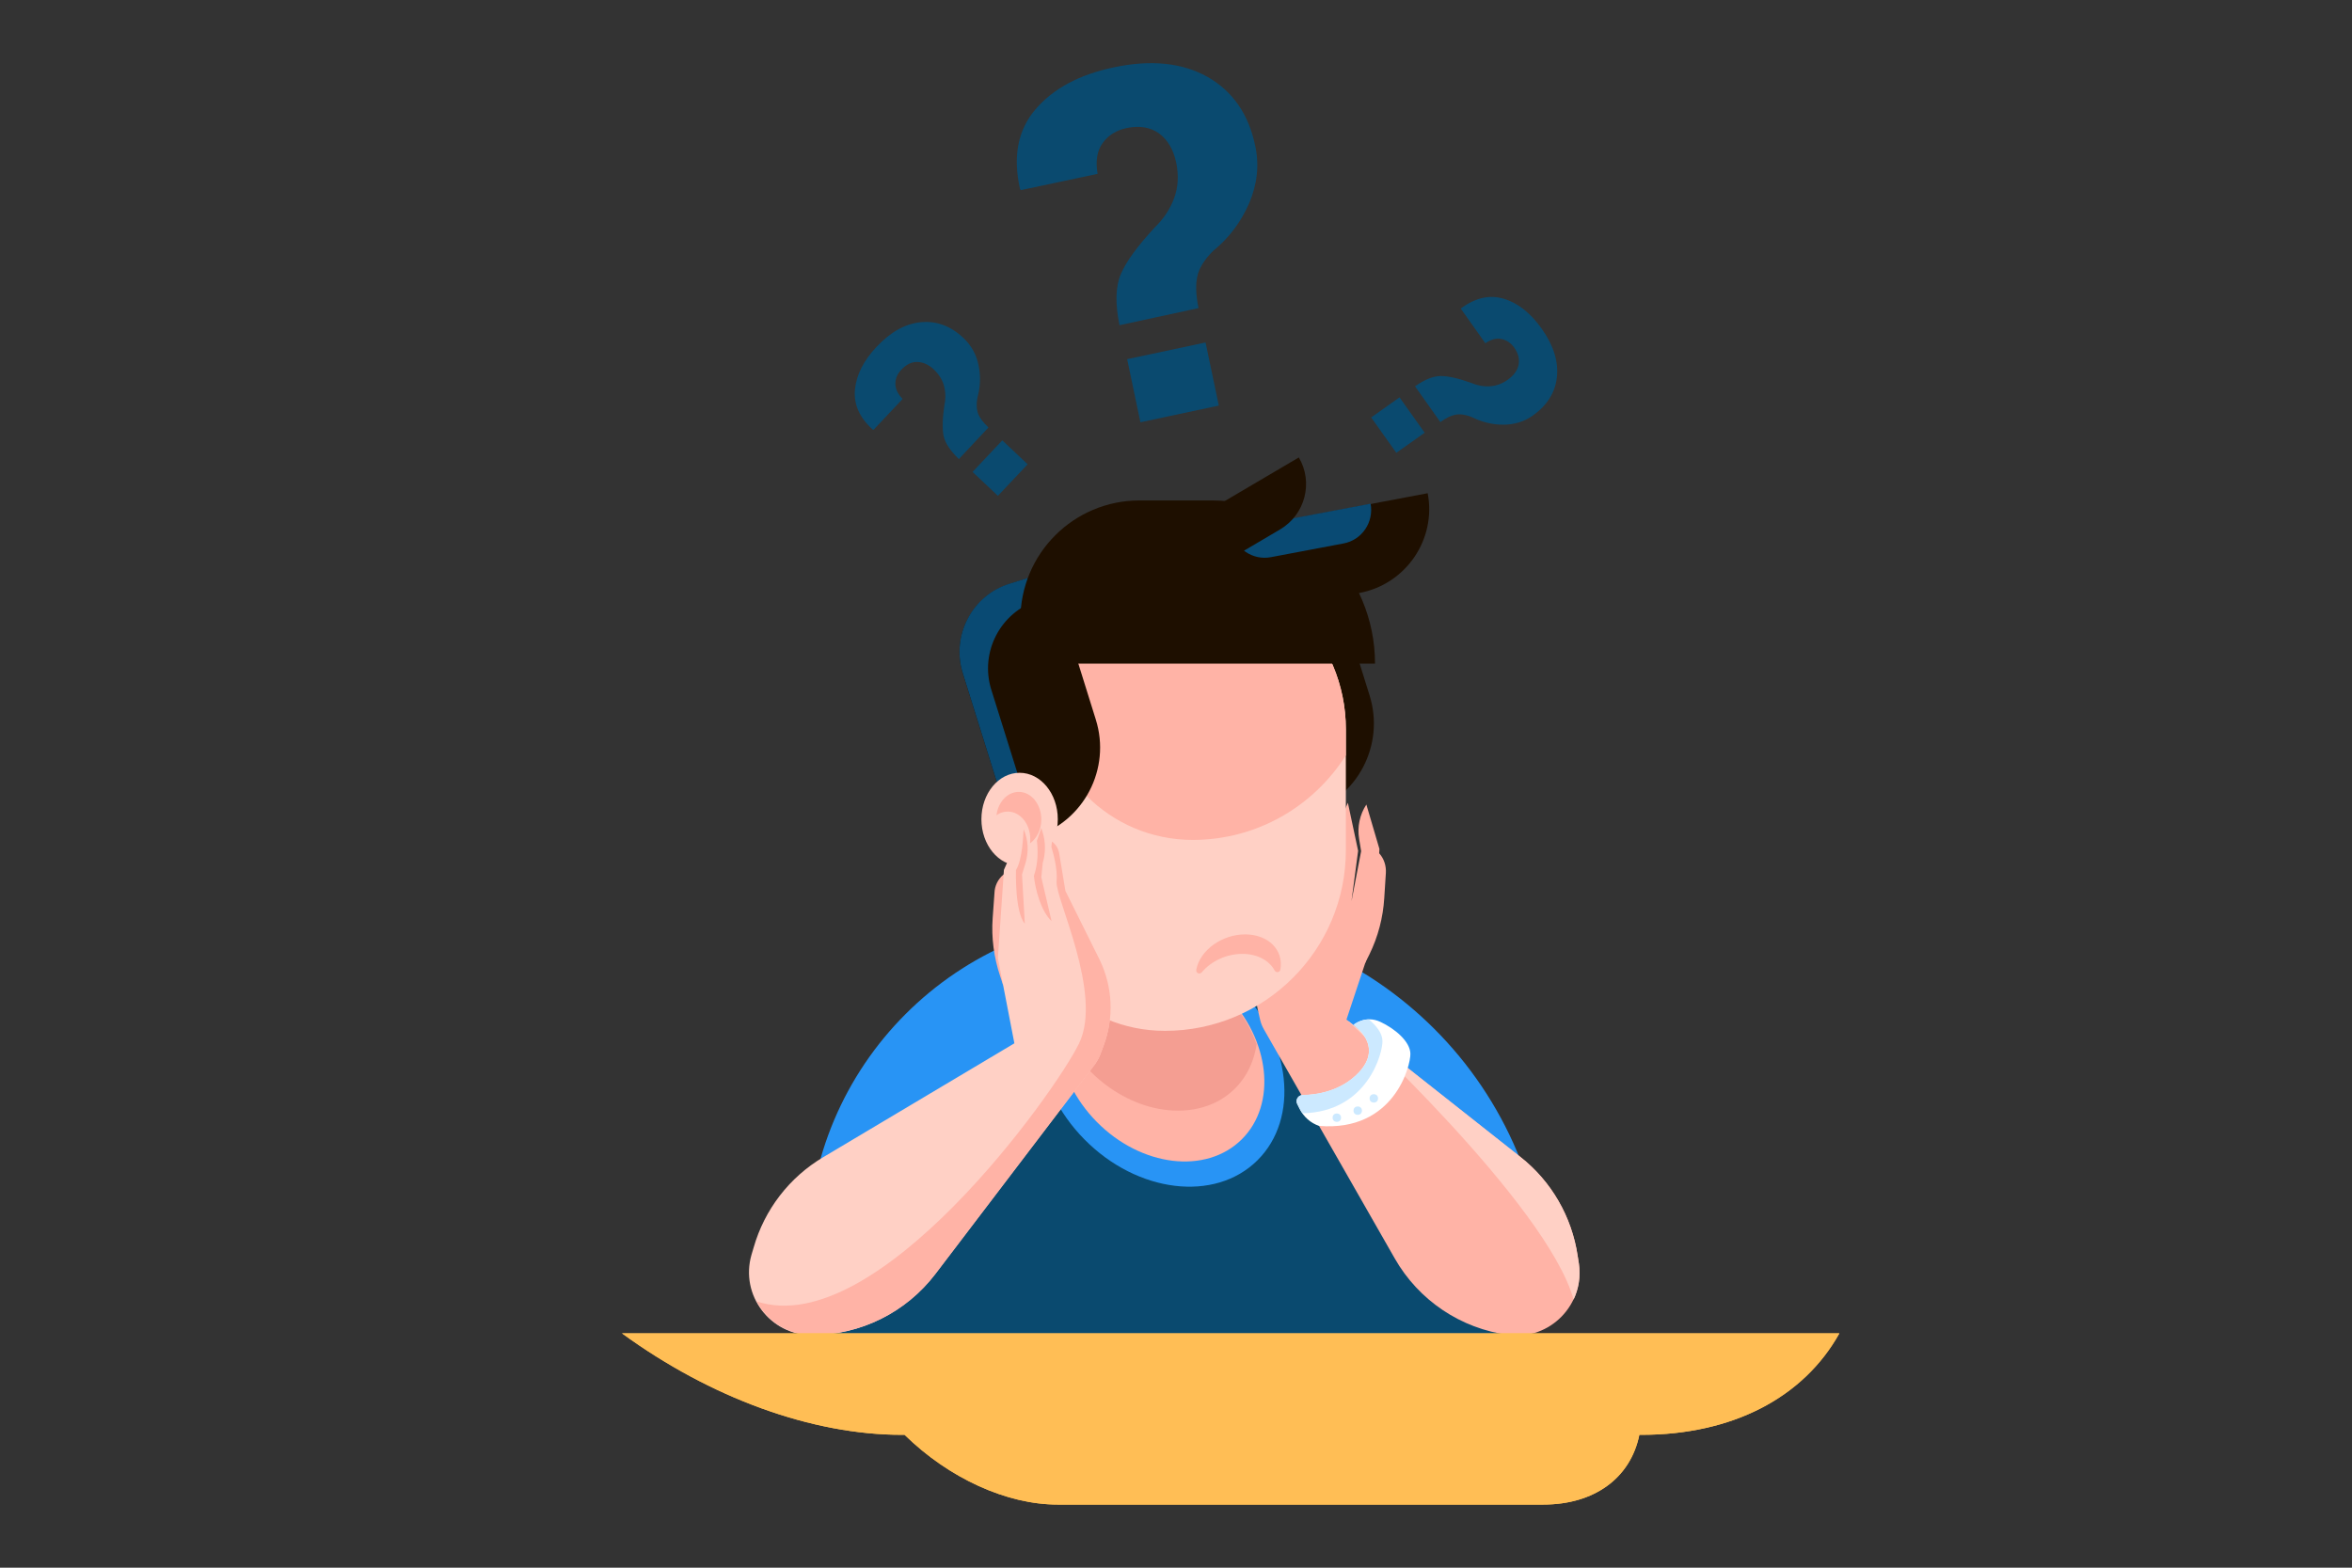 <svg xmlns="http://www.w3.org/2000/svg" xmlns:xlink="http://www.w3.org/1999/xlink" version="1.1" x="0px" y="0px" viewBox="0 0 1170 780" style="enable-background:new 0 0 1170 780;" xml:space="preserve">
<rect x="0" y="0" width="1170" height="780" fill="#333333" stroke="none"/>
<style xmlns="http://www.w3.org/2000/svg" type="text/css">
	.st0{fill:#2894F5;}
	.st1{fill:#0A4A6F;}
	.st2{fill:#FFB3A6;}
	.st3{fill:#F49E92;}
	.st4{fill:#FFD0C5;}
	.st5{fill:#1E0F00;}
	.st6{fill:#094A73;}
	.st7{fill:#FFFFFF;}
	.st8{fill:#CCE9FF;}
	.st9{clip-path:url(#SVGID_2_);fill:#ffbe55;}
	.st10{fill:#ffbe55;}
</style>
<g xmlns="http://www.w3.org/2000/svg" id="Layer_2">
</g>
<g xmlns="http://www.w3.org/2000/svg" id="Object">
	<path class="st0" d="M578.3,455.9h-10.4c-91.7,0-166,74.3-166,166v32.9c0,5.3,4.3,9.6,9.6,9.6h341c9.5,0,17.1-7.7,17.1-17.1v0   C769.6,541.6,683.9,455.9,578.3,455.9z"/>
	<path class="st1" d="M411.5,664.3h341c4.9,0,9.4-2.1,12.5-5.5l-31.9-22.2c0-78.9-63.9-142.8-142.8-142.8h-4.2   c-68.4,0-123.9,55.5-123.9,123.9l-57.8,43.4C406.1,663.1,408.7,664.3,411.5,664.3z"/>
	
		<ellipse transform="matrix(0.712 -0.703 0.703 0.712 -205.289 558.16)" class="st0" cx="577.3" cy="529.2" rx="53.8" ry="67.8"/>
	
		<ellipse transform="matrix(0.712 -0.703 0.703 0.712 -203.525 557.409)" class="st2" cx="577.3" cy="526.6" rx="45.1" ry="56.8"/>
	<path class="st3" d="M565.7,475.3c-21.3,0-36.3,13.7-39.1,33.1c9,25,34.2,44.2,59.4,44.2c21.3,0,36.3-13.7,39.1-33.1   C616,494.5,590.9,475.3,565.7,475.3z"/>
	<g>
		<path class="st2" d="M686.2,424.7l-2.3-2.6l-3.9,29.5l-1.1,27.9l2.3-4.6c4.3-8.8,6.8-18.3,7.4-28.1l0.8-12.5    C689.6,430.8,688.5,427.3,686.2,424.7z"/>
		<path class="st2" d="M660.1,410.6l-5.5,18.1l-21.4,31.9c-8.1,12.3-10.8,27.4-7.5,41.8l1.2,5.2c0.4,1.6,1,3.1,1.8,4.5l65.1,114    c11.9,20.9,32.9,35,56.7,38.1h0c20.5,2.7,37.9-15.1,34.9-35.6l-0.6-3.8c-2.9-19.4-13.1-37-28.4-49.1l-86.6-68.4l13.6-41l2.8-43.9    l-6.5-22.1l0,0c-3.3,5-4.6,11.1-3.6,17.1l1,6.1l-4.8,24.9l3.3-25.1l-5.1-23.9l-0.8,1.9c-2.2,4.8-2.9,10.1-2.1,15.3l-0.3,7.2    l-8,21.5l5-21.1l0.2-18.7l0,0C662.3,406.4,660.8,408.3,660.1,410.6z"/>
		<path class="st4" d="M756.4,575.7l-86.6-68.4l0,0l0,0c0,0,99.6,91.6,113,139.3c2.5-5.4,3.6-11.5,2.6-18l-0.6-3.8    C781.9,605.4,771.8,587.8,756.4,575.7z"/>
	</g>
	<path class="st5" d="M650.8,404.5l-9.3,2.9L615.1,323c-5.8-18.7,4.6-38.6,23.3-44.5l19.9-6.2l23,73.7   C689,370.6,675.3,396.8,650.8,404.5z"/>
	<path class="st4" d="M579.5,512.9L579.5,512.9c-41.2,0-74.5-33.4-74.5-74.5v-85.8c0-39.3,31.8-71.1,71.1-71.1H588   c45,0,81.5,36.5,81.5,81.5v60C669.5,472.6,629.2,512.9,579.5,512.9z"/>
	<path class="st2" d="M588,281.4h-11.9c-23.5,0-44.4,11.4-57.3,29v33c0,41.2,33.4,74.5,74.5,74.5h0c32.1,0,60.2-16.8,76.2-42.1v-13   C669.5,317.9,633,281.4,588,281.4z"/>
	<path class="st5" d="M514.6,416.4l-9.3,2.9l-26.4-84.3c-5.8-18.7,4.6-38.6,23.3-44.5l19.9-6.2l23,73.7   C552.8,382.5,539.2,408.7,514.6,416.4z"/>
	<path class="st6" d="M493.1,343.1c-5.8-18.7,4.6-38.6,23.3-44.5l9.3-2.9l-3.6-11.5l-19.9,6.2c-18.7,5.8-29.1,25.8-23.3,44.5   l26.4,84.3l9.3-2.9c0.4-0.1,0.9-0.3,1.3-0.4L493.1,343.1z"/>
	<path class="st5" d="M684,330.2H507.6v-22c0-32.7,26.5-59.2,59.2-59.2h36.1C647.7,249,684,285.4,684,330.2L684,330.2z"/>
	<path class="st5" d="M536.9,278.2l173.3-32.8v0c4.4,23-10.8,45.2-33.8,49.6l-89.9,17C563.5,316.3,541.3,301.2,536.9,278.2   L536.9,278.2z"/>
	<path class="st6" d="M612.5,263.7l69.3-13.1v0c1.7,9.2-4.3,18.1-13.5,19.8l-36,6.8C623.1,279,614.3,272.9,612.5,263.7L612.5,263.7z   "/>
	<path class="st5" d="M552.5,282.7l93.6-55.1v0c7.3,12.4,3.2,28.4-9.3,35.8L588.3,292C575.8,299.3,559.8,295.2,552.5,282.7   L552.5,282.7z"/>
	<ellipse class="st4" cx="507.2" cy="407.6" rx="19" ry="23.1"/>
	<path class="st2" d="M506.8,394c-5.6,0-10.3,5-11.1,11.6c1.7-1.2,3.6-1.8,5.6-1.8c6.2,0,11.2,6.1,11.2,13.7c0,0.7,0,1.4-0.1,2.1   c3.3-2.4,5.6-6.8,5.6-11.8C518,400.1,513,394,506.8,394z"/>
	<g>
		<path class="st2" d="M499.1,435.2l2.6-2.3v29.8l-2.6,27.8l-1.6-4.9c-3.1-9.3-4.4-19.1-3.7-28.8l0.9-12.5    C494.8,440.8,496.4,437.5,499.1,435.2z"/>
		<path class="st4" d="M526.8,424.6l3.1,18.7l17.1,34.4c6.4,13.3,7.1,28.6,2,42.4l-1.9,5c-0.6,1.5-1.4,2.9-2.3,4.2l-79.6,104.6    c-14.6,19.1-37.2,30.4-61.3,30.4h0c-20.8,0-35.8-19.9-30.1-39.9l1.1-3.7c5.4-18.9,17.8-35,34.7-45l95-56.6l-8.2-42.4l3-43.9    l9.3-21.1l0,0c2.6,5.4,3.1,11.6,1.4,17.4l-1.8,5.9l1.5,25.3v-25.3L518,412l0.6,1.9c1.6,5,1.6,10.4,0.1,15.5l-0.7,7.1l5.2,22.3    l-2.2-21.6l2.2-18.6l0,0C525.1,420.2,526.4,422.3,526.8,424.6z"/>
		<path class="st2" d="M547.2,525.1l1.9-5c5.1-13.8,4.4-29.1-2-42.4l-17.1-34.4l-3.1-18.7c-0.4-2.4-1.7-4.5-3.6-5.9l-0.3,2.7    c0.9,3,3.2,10.9,2.6,17.3c-0.7,8.2,23.1,55.8,11.2,80.4c-11.9,24.6-100.5,148.2-160.4,128.4c5.2,9.8,15.4,16.7,27.7,16.7h0    c24.1,0,46.7-11.2,61.3-30.4l79.6-104.6C545.8,528,546.6,526.6,547.2,525.1z"/>
	</g>
	<path class="st2" d="M515.8,418.3c0.5,4.2,0.8,11-1.5,17.5c0.7,6.7,3.5,17.5,8.8,22.5v0l-5.1-21.8l0.7-7.1c1.5-5,1.5-10.4-0.1-15.5   L518,412L515.8,418.3z"/>
	<path class="st2" d="M505.4,432.9c0,0-0.7,20.7,4.4,26.7l-1.4-24.5l1.8-5.9c1.6-5.5,1.3-11.4-1-16.6   C509,415.3,508.7,427.6,505.4,432.9z"/>
	<path class="st2" d="M619.4,464.9c-11.5,0-22.4,7.8-24.3,17.5c0,0.1,0,0.1,0,0.2c-0.3,1.5,1.7,2.4,2.7,1.2   c4.6-5.5,12.2-9.2,20.2-9.2c7.5,0,13.4,3.3,16.1,8.3c0.7,1.2,2.5,1,2.8-0.4c0,0,0,0,0,0C638.7,472.7,630.9,464.9,619.4,464.9z"/>
	<g>
		<g>
			<path class="st1" d="M556.9,161.8c-2.2-10.8-2-19.3,0.7-25.5c2.6-6.2,8.3-13.9,16.8-23.1c4.5-4.4,7.7-9.2,9.7-14.7     c2-5.4,2.3-11.3,1-17.6c-1.4-6.5-4.2-11.3-8.5-14.5c-4.3-3.1-9.7-4-16.1-2.7c-5.2,1.1-9.2,3.6-12,7.5c-2.8,3.9-3.6,9-2.5,15.3     l-38.2,8.1l-0.4-0.6c-3.6-16.1-1.1-29.3,7.7-39.6c8.8-10.3,21.8-17.3,39-20.9c18.4-3.9,33.9-2.3,46.5,4.7     c12.5,7.1,20.5,18.5,23.8,34.3c2.1,9.7,1,19.2-3,28.6c-4.1,9.4-10,17.3-18,23.8c-4.3,4.3-6.9,8.5-7.8,12.6     c-0.9,4.1-0.7,9.4,0.6,15.8L556.9,161.8z M606.3,201.8l-39,8.3l-6.6-31.4l39-8.3L606.3,201.8z"/>
		</g>
		<g>
			<path class="st1" d="M694.6,225.3l-12.5-17.6l14.1-10l12.5,17.6L694.6,225.3z M703.9,192.2c4.9-3.4,9.1-5.1,12.8-5.1     c3.7,0,8.7,1.1,15.1,3.4c3.1,1.3,6.2,1.9,9.4,1.7c3.1-0.2,6.1-1.3,8.9-3.3c2.9-2.1,4.7-4.5,5.3-7.3c0.6-2.8-0.1-5.7-2.1-8.6     c-1.7-2.3-3.8-3.8-6.3-4.3c-2.5-0.6-5.3,0.1-8.1,2.1l-12.2-17.2l0.2-0.3c7.2-5.2,14.3-6.8,21.3-4.6c7,2.1,13.2,7.1,18.7,14.8     c5.9,8.3,8.4,16.3,7.6,24c-0.8,7.7-4.8,14.1-11.9,19.2c-4.4,3.1-9.3,4.6-14.8,4.6c-5.5,0-10.7-1.3-15.7-3.8     c-3-1.2-5.7-1.6-7.9-1.2c-2.3,0.4-4.8,1.6-7.7,3.7L703.9,192.2z"/>
		</g>
		<g>
			<path class="st1" d="M477,228.4c-4.3-4.1-6.8-7.9-7.6-11.5c-0.7-3.6-0.6-8.7,0.4-15.4c0.7-3.3,0.6-6.5-0.2-9.5     c-0.8-3-2.5-5.7-5-8.1c-2.6-2.5-5.4-3.7-8.2-3.8c-2.9-0.1-5.5,1.2-8,3.8c-2,2.1-3,4.4-3,7c0,2.6,1.2,5.1,3.6,7.6l-14.5,15.4     l-0.4-0.2c-6.6-6-9.5-12.6-8.8-19.9c0.7-7.3,4.3-14.4,10.8-21.3c7-7.4,14.3-11.5,22.1-12.2c7.7-0.7,14.8,1.9,21.1,7.9     c3.9,3.7,6.4,8.2,7.5,13.6c1.1,5.4,0.9,10.8-0.6,16.1c-0.6,3.2-0.4,5.9,0.4,8c0.8,2.1,2.6,4.4,5.1,6.8L477,228.4z M511.2,231     l-14.8,15.7l-12.6-11.9l14.8-15.7L511.2,231z"/>
		</g>
	</g>
	<path class="st7" d="M673.3,509.9c0,0,5.8-5,13.3-1.5s14.8,9.8,15,15.8s-8.1,39-45.4,36l0,0c-4.2-1.4-7.7-4.5-9.7-8.5l-1.2-2.4   c-1-2,0.4-4.4,2.7-4.4c6.7-0.1,18.9-1.8,27.8-11.1C688.8,520.1,673.3,509.9,673.3,509.9z"/>
	<path class="st8" d="M680.9,507.2c-4.5,0.1-7.6,2.7-7.6,2.7s15.5,10.3,2.5,23.8c-9,9.4-21.1,11-27.8,11.1c-2.2,0-3.7,2.4-2.7,4.4   l1.2,2.4c0.4,0.8,0.9,1.6,1.4,2.3c32.6-0.6,40.1-30.5,39.8-36.1C687.6,514.1,684.7,510.3,680.9,507.2z"/>
	<circle class="st8" cx="683.4" cy="546.5" r="2.1"/>
	<circle class="st8" cx="665" cy="556.1" r="2.1"/>
	<circle class="st8" cx="675.4" cy="552.6" r="2.1"/>
	<g id="Desk">
		<g>
			<defs>
				<path id="SVGID_1_" d="M915,663.4H309.4l0,0c44.2,32.2,94.5,50.5,139.3,50.5h1.3l0,0c22,21.6,50.8,34.7,76.1,34.7h241.6      c25.3,0,43.4-13.1,47.8-34.7v0h1.3C861.6,713.8,897,695.6,915,663.4L915,663.4z"/>
			</defs>
			<use xmlns:xlink="http://www.w3.org/1999/xlink" xlink:href="#SVGID_1_" style="overflow:visible;fill:#ffbe55;"/>
			<clipPath id="SVGID_2_">
				<use xmlns:xlink="http://www.w3.org/1999/xlink" xlink:href="#SVGID_1_" style="overflow:visible;"/>
			</clipPath>
			<path class="st9" d="M915,663.4H309.4l0,0c44.2,32.2,94.5,50.5,139.3,50.5h1.3l0,0c22,21.6,50.8,34.7,76.1,34.7h241.6     c25.3,0,43.4-13.1,47.8-34.7v0h1.3C861.6,713.8,897,695.6,915,663.4L915,663.4z"/>
			<line class="st9" x1="324.6" y1="694.5" x2="905.5" y2="694.5"/>
			<line class="st9" x1="370.8" y1="706" x2="477.2" y2="706"/>
			<line class="st9" x1="497" y1="706" x2="573.2" y2="706"/>
			<line class="st9" x1="315" y1="678.2" x2="497" y2="678.2"/>
			<line class="st9" x1="506" y1="725.1" x2="754.1" y2="725.1"/>
			<line class="st9" x1="664.6" y1="738.3" x2="769.9" y2="738.3"/>
			<line class="st9" x1="789.6" y1="674.6" x2="924.1" y2="674.6"/>
			<line class="st9" x1="754.1" y1="674.6" x2="774.8" y2="674.6"/>
			<line class="st9" x1="821.4" y1="684.3" x2="919.3" y2="684.3"/>
			<line class="st9" x1="515" y1="678.2" x2="538.1" y2="678.2"/>
			<line class="st9" x1="477.2" y1="738.3" x2="584.7" y2="738.3"/>
		</g>
		<line class="st10" x1="281" y1="663.8" x2="974" y2="663.8"/>
	</g>
</g>
</svg>